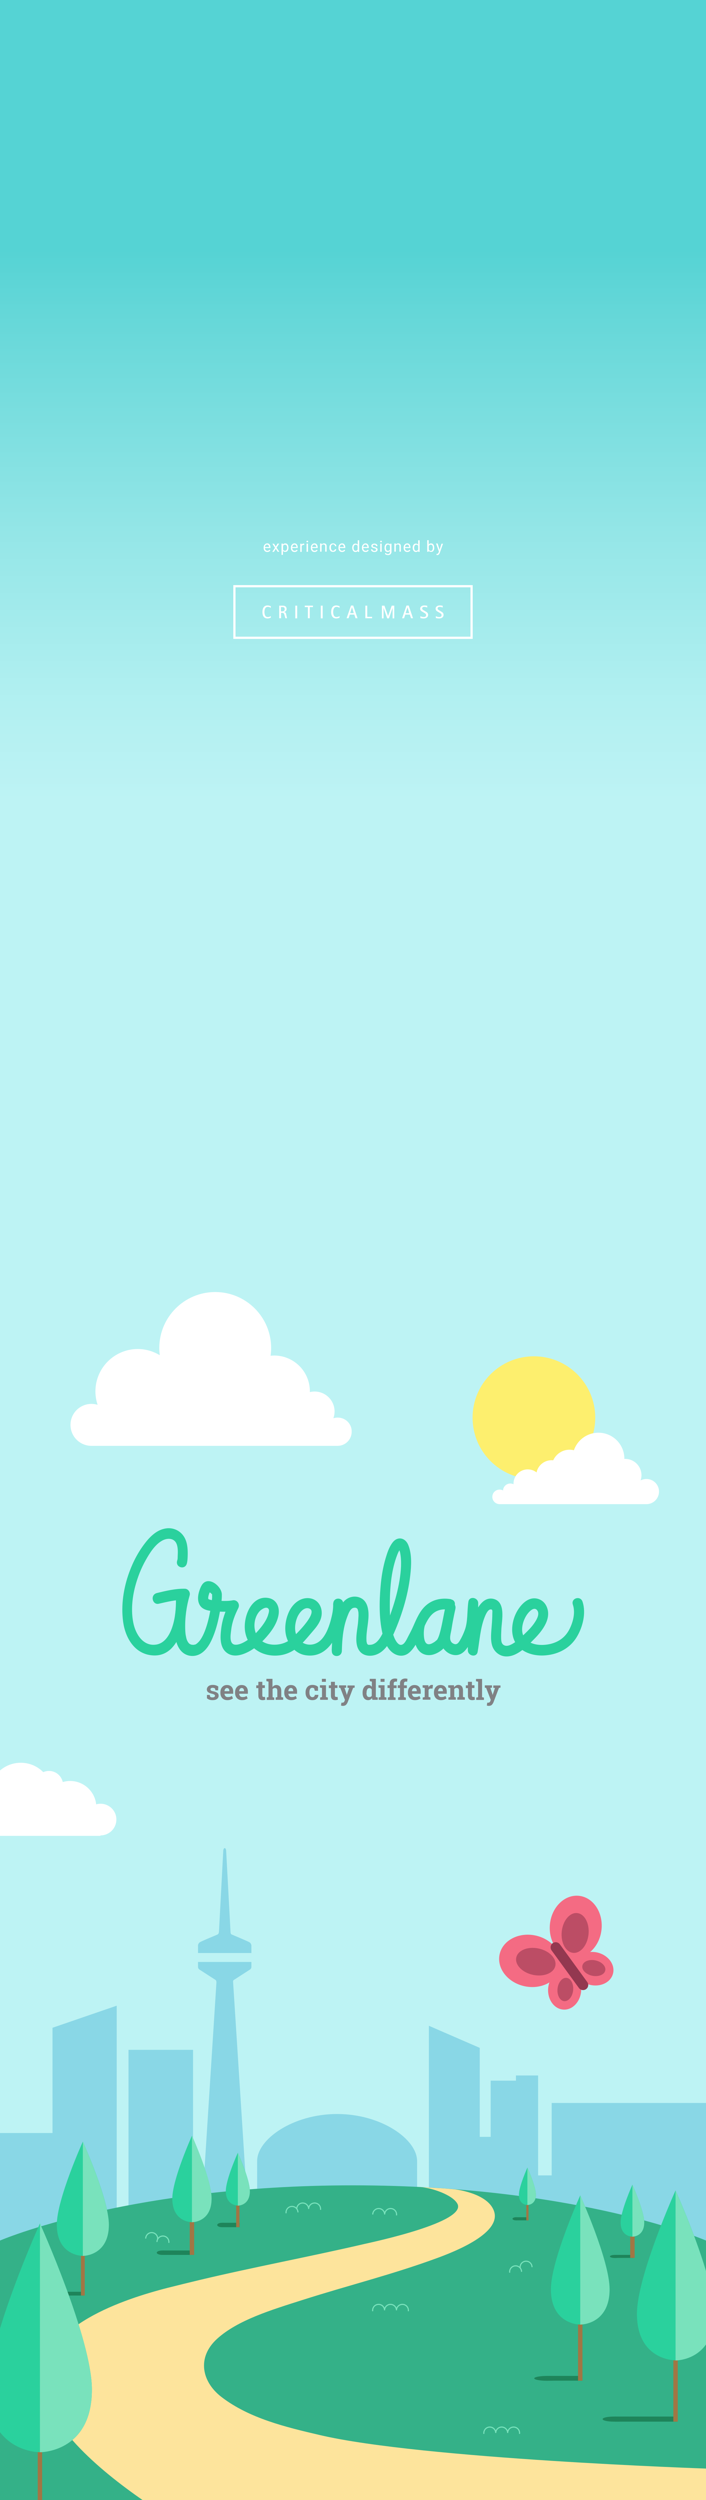 <?xml version="1.0" encoding="utf-8"?>
<!-- Generator: Adobe Illustrator 18.1.1, SVG Export Plug-In . SVG Version: 6.00 Build 0)  -->
<svg version="1.1" xmlns="http://www.w3.org/2000/svg" xmlns:xlink="http://www.w3.org/1999/xlink" x="0px" y="0px"
	 viewBox="0 0 640 2264.1" style="enable-background:new 0 0 640 2264.1;" xml:space="preserve">
<rect x="0" y="0" width="640" height="2264.1" fill="#333333" stroke="none"/>
<style type="text/css">
	.st0{clip-path:url(#SVGID_2_);fill:#47B58D;}
	.st1{clip-path:url(#SVGID_2_);}
	.st2{fill:#1E845A;}
	.st3{fill:none;stroke:#A17644;stroke-width:1.572;stroke-miterlimit:10;}
	.st4{fill:#2AD19D;}
	.st5{fill:#79E2BC;}
	.st6{clip-path:url(#SVGID_2_);fill:none;stroke:#79E2BC;stroke-width:2;stroke-miterlimit:10;}
	.st7{clip-path:url(#SVGID_2_);fill:#1E845A;}
	.st8{fill:none;stroke:#A17644;stroke-width:1.828;stroke-miterlimit:10;}
	.st9{fill:none;stroke:#A17644;stroke-width:3.482;stroke-miterlimit:10;}
	.st10{fill:none;stroke:#A17644;stroke-width:4.165;stroke-miterlimit:10;}
	.st11{fill:none;stroke:#A17644;stroke-width:2.801;stroke-miterlimit:10;}
	.st12{fill:#3B8C6B;}
	.st13{fill:#FFFFFF;}
	.st14{fill:url(#SVGID_3_);}
	.st15{opacity:0.3;}
	.st16{fill-rule:evenodd;clip-rule:evenodd;fill:#F46B83;}
	.st17{fill:#58BD98;}
	.st18{fill:#EFEFEF;}
	.st19{fill:none;stroke:#E0E1E2;stroke-width:11;stroke-miterlimit:10;}
	.st20{opacity:0.3;fill-rule:evenodd;clip-rule:evenodd;fill:#F56980;}
	.st21{fill:#F56980;}
	.st22{fill-rule:evenodd;clip-rule:evenodd;fill:#FFFFFF;}
	.st23{fill:#F36D85;}
	.st24{fill:#E0E1E2;}
	.st25{fill:#F46B83;}
	.st26{fill:none;stroke:#F46B83;stroke-width:8;stroke-miterlimit:10;}
	.st27{opacity:0.3;fill:#2AD19D;}
	.st28{fill:#89D7E6;}
	.st29{clip-path:url(#SVGID_5_);}
	.st30{fill-rule:evenodd;clip-rule:evenodd;fill:#F56980;}
	.st31{opacity:0.3;fill:#F36D85;}
	.st32{opacity:0.3;fill:#F46B83;}
	.st33{fill:#24A45A;}
	.st34{fill:#3A5D87;}
	.st35{fill:#527EBB;}
	.st36{fill:#D82908;}
	.st37{fill:#E85749;}
	.st38{fill:#BCF7F7;}
	.st39{fill:#929496;}
	.st40{fill:none;stroke:#CDEBE0;stroke-width:5;stroke-linecap:round;stroke-miterlimit:10;}
	.st41{fill:#1A9169;}
	.st42{fill:none;stroke:#F7ADC1;stroke-width:12;stroke-miterlimit:10;}
	.st43{fill:none;stroke:#2AD19D;stroke-width:12;stroke-miterlimit:10;}
	.st44{fill:none;}
	.st45{fill:#BDF3F4;}
	.st46{fill:#34B188;}
	.st47{fill:#FDE49C;}
	.st48{fill:#FDEF6E;}
	.st49{fill:none;stroke:#A17644;stroke-width:2;stroke-miterlimit:10;}
	.st50{fill:none;stroke:#A17644;stroke-width:3;stroke-miterlimit:10;}
	.st51{fill:none;stroke:#A17644;stroke-width:4;stroke-miterlimit:10;}
	.st52{fill:none;stroke:#A17644;stroke-width:3.434;stroke-miterlimit:10;}
	.st53{fill:#808184;}
	.st54{fill:#BC4D65;}
	.st55{fill:#933850;}
	.st56{fill:none;stroke:#79E2BC;stroke-miterlimit:10;}
	.st57{opacity:0.2;}
	.st58{fill:#47B58D;}
	.st59{fill:none;stroke:#FFFFFF;stroke-width:8;stroke-linecap:round;stroke-miterlimit:10;}
	.st60{fill:none;stroke:#FFFFFF;stroke-width:2;stroke-miterlimit:10;}
	.st61{opacity:0.5;}
	.st62{fill:#CDE8DE;}
	.st63{clip-path:url(#SVGID_7_);}
	.st64{fill:#F6899C;}
	.st65{fill:#F66981;}
	.st66{fill:#FFFFFF;stroke:#F46B83;stroke-width:6;stroke-miterlimit:10;}
	.st67{clip-path:url(#SVGID_9_);fill:#47B58D;}
	.st68{clip-path:url(#SVGID_9_);}
	.st69{clip-path:url(#SVGID_9_);fill:none;stroke:#79E2BC;stroke-width:2;stroke-miterlimit:10;}
	.st70{clip-path:url(#SVGID_9_);fill:#1E845A;}
	.st71{fill:#37CF9D;}
	.st72{clip-path:url(#SVGID_11_);}
	.st73{fill:#ABE6CF;}
	.st74{display:none;}
</style>
<g id="Layer_1">
	<linearGradient id="SVGID_2_" gradientUnits="userSpaceOnUse" x1="320" y1="226.143" x2="320" y2="724.666">
		<stop  offset="0" style="stop-color:#55D3D4"/>
		<stop  offset="0.112" style="stop-color:#64D7D8"/>
		<stop  offset="0.516" style="stop-color:#94E6E7"/>
		<stop  offset="0.825" style="stop-color:#B2F0F1"/>
		<stop  offset="1" style="stop-color:#BDF3F4"/>
	</linearGradient>
	<polygon style="fill:url(#SVGID_2_);" points="0,0 0,769.1 0,784 0,1536.1 640,1536.1 640,784 640,769.1 640,0 	"/>
	<polygon class="st45" points="0,1128.1 0,1696.3 0,1708.2 0,2264.6 640,2264.6 640,1708.2 640,1696.3 640,1128.1 	"/>
	<g>
		<path class="st28" d="M179.5,1768.7h48.4c0-3.6,0-6.5,0-6.5s0.1-2.2-1.9-3.3c-1.6-0.9-11.5-5.1-15.3-6.7c-1-0.4-1-0.4-1.3-0.8
			c-0.3-0.4-0.4-1.3-0.4-1.3l-4-74.2c0,0-0.2-2.2-1.3-2.2s-1.3,2.2-1.3,2.2l-3.9,73.4c0,0-0.1,1.2-0.4,1.7c-0.3,0.5-0.5,0.8-1.5,1.2
			c-3.9,1.6-13.6,5.7-15.2,6.6c-2,1.2-1.9,3.3-1.9,3.3S179.5,1765.1,179.5,1768.7z"/>
		<path class="st28" d="M179.5,1776.8c0,2.2,0,3.9,0,4.5c0,1.9,1.8,2.7,1.8,2.7l13.8,8.9c0,0,0.7,0.5,0.9,1c0.2,0.5,0.2,1.5,0.2,1.5
			l-14.8,231.4l22.4-1.5l22.4,1.5l-14.9-231.9c0,0-0.1-0.7,0.1-1.1c0.2-0.5,0.6-0.7,0.6-0.7l14.1-9.1c0,0,1.8-0.8,1.8-2.7
			c0-0.5,0-2.3,0-4.5H179.5z"/>
	</g>
	<path class="st13" d="M91.1,1633.5c-1.4,0-2.7,0.2-3.9,0.6c-1.3-11.9-11.4-21.2-23.6-21.2c-2.3,0-4.6,0.3-6.7,1
		c-1.3-5.8-6.4-10.1-12.5-10.1c-1.8,0-3.6,0.4-5.2,1.1c-5.2-5.3-12.4-8.5-20.4-8.5c-15.9,0-28.7,12.9-28.7,28.7
		c0,2.8,0.4,5.6,1.2,8.2c-0.4,0-0.8-0.1-1.2-0.1c-8.1,0-14.6,6.6-14.6,14.6s6.6,14.6,14.6,14.6v0.2H91.1v-0.4
		c7.9,0,14.4-6.4,14.4-14.4S99,1633.5,91.1,1633.5z"/>
	<rect x="116.5" y="1856.4" class="st28" width="58.5" height="150.7"/>
	<polygon class="st28" points="640,2033.8 500.1,2009.1 500.1,1904.5 640,1904.5 	"/>
	<rect x="0" y="1931.7" class="st28" width="59.5" height="114.2"/>
	<polygon class="st28" points="105.8,2027.1 47.6,2027.1 47.6,1836.4 105.8,1816.4 	"/>
	<polygon class="st28" points="434.9,1854.6 388.8,1834.6 388.8,1990.1 434.9,1990.1 	"/>
	<polygon class="st28" points="467.7,1879.6 467.7,1884.3 444.8,1884.3 444.8,2003.3 487.8,2003.3 487.8,1912.9 487.8,1884.3 
		487.8,1879.6 	"/>
	<path class="st28" d="M305.6,1914.5c-40,0-72.5,22.8-72.5,42.6v42.6h145v-42.6C378.1,1937.3,345.6,1914.5,305.6,1914.5z"/>
	<rect x="421" y="1935.2" class="st28" width="59.5" height="110.8"/>
	<rect x="472.9" y="1970.1" class="st28" width="59.5" height="33.2"/>
	<path class="st46" d="M640,2264.1H0v-235c0,0,115.5-50,320-50s320,50,320,50V2264.1z"/>
	<path class="st47" d="M640,2264.1l0-28.5c0,0-258.1-8.7-350.3-30.4c-30.4-7.1-63.6-15-88.9-34.4c-17.9-13.7-22.6-35.9-3.9-52.8
		c18.7-16.9,48.8-26,77.4-35.1c41.4-13.2,81.3-23,122.1-38c17.7-6.5,58.7-23,51.3-42.8c-6-16.3-35.6-19.4-35.6-19.4s-6.1-0.6-12.8-1
		c-6-0.3-11.9-0.8-17.9-0.9c8.9,0.3,28.6,6.6,33.2,14.9c9.2,16.6-76,34.6-84.7,36.6c-49.6,11.5-99.7,20.8-149.3,32.6
		c-9.5,2.3-19,4.6-28.5,7c-40.2,10.3-113.1,34.4-113.1,83.3c0,38.7,50.7,81.6,90.4,109L640,2264.1z"/>
	<circle class="st48" cx="484" cy="1283.9" r="55.6"/>
	<g>
		<circle class="st13" cx="586" cy="1350.8" r="11.4"/>
		<circle class="st13" cx="452.9" cy="1355.6" r="6.6"/>
		<circle class="st13" cx="566.7" cy="1336" r="14.8"/>
		<circle class="st13" cx="542.5" cy="1321" r="23.5"/>
		<circle class="st13" cx="516.3" cy="1329.1" r="16.2"/>
		<circle class="st13" cx="500" cy="1336.3" r="13.9"/>
		<circle class="st13" cx="478.4" cy="1343.6" r="12.9"/>
		<circle class="st13" cx="462.6" cy="1350.1" r="6.6"/>
		<polygon class="st13" points="586,1362.2 452.9,1362.2 464.2,1345.8 506.5,1339.5 553.6,1329.1 588.6,1354.9 		"/>
	</g>
	<rect x="497" y="2151.7" class="st2" width="30.7" height="4.3"/>
	<ellipse class="st2" cx="496.1" cy="2153.9" rx="11.8" ry="2.2"/>
	<rect x="557.4" y="2188.5" class="st2" width="56.5" height="4.6"/>
	<path class="st2" d="M586.7,2190.8c0,1.3-24.5,2.3-30.2,2.3s-10.2-1-10.2-2.3c0-1.3,4.5-2.3,10.2-2.3S586.7,2189.5,586.7,2190.8z"
		/>
	<rect x="201.6" y="2013" class="st2" width="15.6" height="4"/>
	<ellipse class="st2" cx="201.2" cy="2015" rx="4.3" ry="2"/>
	<rect x="467.9" y="2008" class="st2" width="11" height="2.8"/>
	<ellipse class="st2" cx="467.7" cy="2009.4" rx="3.1" ry="1.4"/>
	<rect x="557.9" y="2042.1" class="st2" width="16.4" height="2.7"/>
	<ellipse class="st2" cx="557.5" cy="2043.5" rx="4.6" ry="1.4"/>
	<g>
		<line class="st49" x1="478.1" y1="1972.6" x2="478.1" y2="2010.8"/>
		<path class="st4" d="M478.1,1996.9c0,0-7.7,0.1-7.7-9.3c0-7.5,7.7-24.6,7.7-24.6s7.7,17,7.7,24.6
			C485.8,1997,478.1,1996.9,478.1,1996.9z"/>
		<path class="st5" d="M478.1,1963.1v33.8c0,0,7.7,0.1,7.7-9.3C485.8,1980.1,478.1,1963.1,478.1,1963.1z"/>
	</g>
	<g>
		<line class="st50" x1="215.6" y1="1963.1" x2="215.6" y2="2017"/>
		<path class="st4" d="M215.6,1997.4c0,0-10.9,0.1-10.9-13.1c0-10.7,10.9-34.7,10.9-34.7s10.9,24,10.9,34.7
			C226.4,1997.5,215.6,1997.4,215.6,1997.4z"/>
		<path class="st5" d="M215.6,1949.7v47.8c0,0,10.9,0.1,10.9-13.1C226.4,1973.7,215.6,1949.7,215.6,1949.7z"/>
	</g>
	<rect x="147.7" y="2038.1" class="st2" width="26.3" height="4"/>
	<path class="st13" d="M306.2,1283.8c-1.4,0-2.7,0.2-4,0.6c0.7-1.9,1.1-4,1.1-6.1c0-10-8.1-18.1-18.1-18.1c-1.5,0-2.9,0.2-4.3,0.5
		c0-0.2,0-0.5,0-0.7c0-17.9-14.5-32.4-32.4-32.4c-1.1,0-2.2,0.1-3.2,0.2c0.3-2.3,0.5-4.6,0.5-7c0-28-22.7-50.7-50.7-50.7
		c-28,0-50.7,22.7-50.7,50.7c0,2.2,0.2,4.4,0.4,6.5c-5.8-3.5-12.6-5.6-19.9-5.6c-21.2,0-38.4,17.2-38.4,38.4c0,4.2,0.7,8.3,2,12.1
		c-1.8-0.5-3.7-0.8-5.6-0.8c-10.5,0-19,8.5-19,19c0,10.5,8.5,19,19,19h223.1c7.1,0,12.8-5.7,12.8-12.8
		C319,1289.6,313.3,1283.8,306.2,1283.8z"/>
	<g>
		<line class="st51" x1="174" y1="1956.3" x2="174" y2="2042.1"/>
		<path class="st4" d="M174,2012.5c0,0-17.8,0.2-17.8-21.4c0-17.5,17.8-56.9,17.8-56.9s17.8,39.4,17.8,56.9
			C191.9,2012.7,174,2012.5,174,2012.5z"/>
		<path class="st5" d="M174,1934.2v78.3c0,0,17.8,0.2,17.8-21.4C191.9,1973.6,174,1934.2,174,1934.2z"/>
	</g>
	<ellipse class="st2" cx="147.1" cy="2040.1" rx="5" ry="2"/>
	<rect x="53.1" y="2075.5" class="st2" width="22.6" height="3.4"/>
	<g>
		<line class="st52" x1="75.1" y1="2020.5" x2="75.1" y2="2078.9"/>
		<path class="st4" d="M75.1,2043c0,0-23.6,0.2-23.6-28.3c0-23.1,23.6-75.2,23.6-75.2s23.6,52.1,23.6,75.2
			C98.6,2043.2,75.1,2043,75.1,2043z"/>
		<path class="st5" d="M75.1,1939.5V2043c0,0,23.6,0.2,23.6-28.3C98.6,1991.6,75.1,1939.5,75.1,1939.5z"/>
	</g>
	<g>
		<line class="st51" x1="526" y1="2079.7" x2="526" y2="2156"/>
		<path class="st4" d="M526,2105.2c0,0-26.6,0.3-26.6-32c0-26.1,26.6-85,26.6-85s26.6,58.9,26.6,85
			C552.6,2105.4,526,2105.2,526,2105.2z"/>
		<path class="st5" d="M526,1988.2v117c0,0,26.6,0.3,26.6-32C552.6,2047.1,526,1988.2,526,1988.2z"/>
	</g>
	<g>
		<line class="st51" x1="573.3" y1="1991.8" x2="573.3" y2="2044.8"/>
		<path class="st4" d="M573.3,2025.6c0,0-10.7,0.1-10.7-12.9c0-10.5,10.7-34.2,10.7-34.2s10.7,23.7,10.7,34.2
			C584,2025.7,573.3,2025.6,573.3,2025.6z"/>
		<path class="st5" d="M573.3,1978.5v47.1c0,0,10.7,0.1,10.7-12.9C584,2002.2,573.3,1978.5,573.3,1978.5z"/>
	</g>
	<g>
		<line class="st51" x1="612.4" y1="2104.1" x2="612.4" y2="2193.1"/>
		<path class="st4" d="M612.4,2137.6c0,0-35,0.3-35-42.1c0-34.3,35-111.8,35-111.8s35,77.4,35,111.8
			C647.4,2138,612.4,2137.6,612.4,2137.6z"/>
		<path class="st5" d="M612.4,1983.8v153.9c0,0,35,0.3,35-42.1C647.4,2061.2,612.4,1983.8,612.4,1983.8z"/>
	</g>
	<g>
		<path class="st53" d="M197.7,1530.8h-2.4l-0.4-1.6c-0.2-0.2-0.6-0.4-0.9-0.5c-0.4-0.1-0.8-0.2-1.2-0.2c-0.6,0-1.1,0.1-1.5,0.4
			c-0.4,0.3-0.5,0.6-0.5,1.1c0,0.4,0.2,0.7,0.5,1c0.3,0.3,1,0.5,2.1,0.7c1.6,0.3,2.8,0.8,3.6,1.4c0.8,0.6,1.2,1.5,1.2,2.6
			c0,1.2-0.5,2.2-1.5,2.9c-1,0.8-2.4,1.1-4,1.1c-1,0-2-0.1-2.8-0.4c-0.9-0.3-1.6-0.7-2.3-1.3l0-3h2.5l0.5,1.7
			c0.2,0.2,0.5,0.3,0.9,0.4c0.4,0.1,0.7,0.1,1.1,0.1c0.7,0,1.3-0.1,1.7-0.4c0.4-0.3,0.6-0.6,0.6-1.1c0-0.4-0.2-0.7-0.6-1
			c-0.4-0.3-1.1-0.5-2.1-0.8c-1.6-0.3-2.7-0.8-3.5-1.4c-0.8-0.6-1.2-1.5-1.2-2.5c0-1.1,0.5-2.1,1.4-2.9c0.9-0.8,2.2-1.2,3.9-1.2
			c1,0,2,0.1,2.9,0.4c0.9,0.3,1.6,0.6,2.2,1.1L197.7,1530.8z"/>
		<path class="st53" d="M206.1,1539.7c-1.9,0-3.4-0.6-4.6-1.8c-1.1-1.2-1.7-2.8-1.7-4.7v-0.5c0-2,0.5-3.6,1.6-4.8
			c1.1-1.3,2.5-1.9,4.3-1.9c1.8,0,3.2,0.5,4.2,1.6c1,1.1,1.5,2.5,1.5,4.4v1.9h-7.9l0,0.1c0.1,0.9,0.4,1.6,0.9,2.1
			c0.5,0.6,1.2,0.8,2.1,0.8c0.8,0,1.4-0.1,2-0.2c0.5-0.2,1.1-0.4,1.7-0.8l1,2.2c-0.5,0.4-1.3,0.8-2.1,1.1
			C208.1,1539.6,207.2,1539.7,206.1,1539.7z M205.8,1528.7c-0.7,0-1.2,0.3-1.6,0.8c-0.4,0.5-0.6,1.2-0.7,2l0,0.1h4.4v-0.3
			c0-0.8-0.2-1.4-0.5-1.8C207,1529,206.5,1528.7,205.8,1528.7z"/>
		<path class="st53" d="M219.4,1539.7c-1.9,0-3.4-0.6-4.6-1.8c-1.1-1.2-1.7-2.8-1.7-4.7v-0.5c0-2,0.5-3.6,1.6-4.8
			c1.1-1.3,2.5-1.9,4.3-1.9c1.8,0,3.2,0.5,4.2,1.6c1,1.1,1.5,2.5,1.5,4.4v1.9h-7.9l0,0.1c0.1,0.9,0.4,1.6,0.9,2.1
			c0.5,0.6,1.2,0.8,2.1,0.8c0.8,0,1.4-0.1,2-0.2c0.5-0.2,1.1-0.4,1.7-0.8l1,2.2c-0.5,0.4-1.3,0.8-2.1,1.1
			C221.5,1539.6,220.5,1539.7,219.4,1539.7z M219.1,1528.7c-0.7,0-1.2,0.3-1.6,0.8c-0.4,0.5-0.6,1.2-0.7,2l0,0.1h4.4v-0.3
			c0-0.8-0.2-1.4-0.5-1.8C220.4,1529,219.8,1528.7,219.1,1528.7z"/>
		<path class="st53" d="M237.8,1523v3.2h2.3v2.5h-2.3v6.7c0,0.5,0.1,0.9,0.3,1.1s0.5,0.3,0.9,0.3c0.2,0,0.5,0,0.6,0
			c0.2,0,0.4-0.1,0.6-0.1l0.3,2.6c-0.4,0.1-0.8,0.2-1.2,0.3c-0.4,0.1-0.8,0.1-1.3,0.1c-1.2,0-2.2-0.3-2.8-1c-0.7-0.7-1-1.7-1-3.2
			v-6.7h-1.9v-2.5h1.9v-3.2H237.8z"/>
		<path class="st53" d="M241.7,1537.3l1.7-0.4v-14l-1.9-0.4v-2.1h5.5v7.5c0.4-0.6,0.9-1.1,1.5-1.4c0.6-0.3,1.3-0.5,2-0.5
			c1.4,0,2.5,0.5,3.3,1.4c0.8,0.9,1.2,2.3,1.2,4.2v5.3l1.7,0.4v2.1h-6.8v-2.1l1.5-0.4v-5.4c0-1-0.2-1.8-0.5-2.2
			c-0.4-0.4-0.9-0.6-1.6-0.6c-0.5,0-0.9,0.1-1.3,0.3c-0.4,0.2-0.7,0.4-0.9,0.8v7.2l1.5,0.4v2.1h-6.8V1537.3z"/>
		<path class="st53" d="M264,1539.7c-1.9,0-3.4-0.6-4.6-1.8c-1.1-1.2-1.7-2.8-1.7-4.7v-0.5c0-2,0.5-3.6,1.6-4.8
			c1.1-1.3,2.5-1.9,4.3-1.9c1.8,0,3.2,0.5,4.2,1.6c1,1.1,1.5,2.5,1.5,4.4v1.9h-7.9l0,0.1c0.1,0.9,0.4,1.6,0.9,2.1
			c0.5,0.6,1.2,0.8,2.1,0.8c0.8,0,1.4-0.1,2-0.2c0.5-0.2,1.1-0.4,1.7-0.8l1,2.2c-0.5,0.4-1.3,0.8-2.1,1.1
			C266,1539.6,265,1539.7,264,1539.7z M263.7,1528.7c-0.7,0-1.2,0.3-1.6,0.8c-0.4,0.5-0.6,1.2-0.7,2l0,0.1h4.4v-0.3
			c0-0.8-0.2-1.4-0.5-1.8C264.9,1529,264.4,1528.7,263.7,1528.7z"/>
		<path class="st53" d="M283.3,1537c0.6,0,1.1-0.2,1.5-0.6c0.4-0.4,0.6-0.9,0.6-1.5h3.2l0,0.1c0,1.3-0.5,2.5-1.5,3.4
			c-1,0.9-2.3,1.3-3.9,1.3c-2,0-3.5-0.6-4.6-1.9s-1.6-2.8-1.6-4.8v-0.4c0-1.9,0.5-3.5,1.6-4.8c1.1-1.3,2.7-1.9,4.7-1.9
			c1.1,0,2,0.2,2.9,0.5s1.6,0.8,2.1,1.3l0,3.5h-2.9l-0.6-2.1c-0.2-0.2-0.4-0.3-0.7-0.4c-0.3-0.1-0.6-0.2-0.9-0.2
			c-1,0-1.7,0.4-2.1,1.1s-0.6,1.7-0.6,2.8v0.4c0,1.2,0.2,2.1,0.6,2.9C281.7,1536.6,282.3,1537,283.3,1537z"/>
		<path class="st53" d="M290.2,1537.3l1.7-0.4v-8.2l-1.9-0.4v-2.1h5.5v10.7l1.7,0.4v2.1h-7V1537.3z M295.4,1523.1h-3.6v-2.7h3.6
			V1523.1z"/>
		<path class="st53" d="M303.6,1523v3.2h2.3v2.5h-2.3v6.7c0,0.5,0.1,0.9,0.3,1.1s0.5,0.3,0.9,0.3c0.2,0,0.5,0,0.6,0
			c0.2,0,0.4-0.1,0.6-0.1l0.3,2.6c-0.4,0.1-0.8,0.2-1.2,0.3c-0.4,0.1-0.8,0.1-1.3,0.1c-1.2,0-2.2-0.3-2.8-1c-0.7-0.7-1-1.7-1-3.2
			v-6.7h-1.9v-2.5h1.9v-3.2H303.6z"/>
		<path class="st53" d="M321.3,1528.4l-1.2,0.2l-4.9,12.9c-0.4,1-0.9,1.7-1.5,2.4c-0.6,0.6-1.6,1-2.9,1c-0.3,0-0.6,0-0.8-0.1
			s-0.6-0.1-0.9-0.2l0.4-2.6c0.1,0,0.2,0,0.4,0c0.1,0,0.2,0,0.3,0c0.6,0,1.1-0.1,1.4-0.4c0.3-0.3,0.6-0.6,0.7-1.1l0.4-1l-4.2-10.9
			l-1.2-0.2v-2.1h6.5v2.1l-1.5,0.2l1.8,5.3l0.2,1l0.1,0l2.1-6.2l-1.5-0.2v-2.1h6.5V1528.4z"/>
		<path class="st53" d="M337.2,1537.8c-0.4,0.6-0.9,1.1-1.5,1.4s-1.2,0.5-1.9,0.5c-1.6,0-2.9-0.6-3.8-1.8c-0.9-1.2-1.3-2.8-1.3-4.7
			v-0.3c0-2.1,0.5-3.8,1.4-5c0.9-1.3,2.2-1.9,3.8-1.9c0.7,0,1.3,0.1,1.8,0.4c0.5,0.3,1,0.7,1.4,1.2v-4.7l-1.9-0.4v-2.1h1.9h3.6v16.5
			l1.7,0.4v2.1h-4.8L337.2,1537.8z M332.2,1533.2c0,1.2,0.2,2.1,0.6,2.7c0.4,0.7,1,1,1.9,1c0.5,0,1-0.1,1.4-0.3
			c0.4-0.2,0.7-0.5,0.9-0.9v-5.6c-0.2-0.4-0.6-0.8-0.9-1c-0.4-0.2-0.8-0.3-1.3-0.3c-0.9,0-1.5,0.4-1.9,1.2c-0.4,0.8-0.6,1.8-0.6,3
			V1533.2z"/>
		<path class="st53" d="M343.3,1537.3l1.7-0.4v-8.2l-1.9-0.4v-2.1h5.5v10.7l1.7,0.4v2.1h-7V1537.3z M348.5,1523.1H345v-2.7h3.6
			V1523.1z"/>
		<path class="st53" d="M351.6,1537.3l1.7-0.4v-8.2h-2v-2.5h2v-1.5c0-1.5,0.4-2.6,1.3-3.4c0.9-0.8,2.1-1.2,3.6-1.2
			c0.3,0,0.6,0,0.9,0.1c0.3,0,0.7,0.1,1,0.2l-0.3,2.6c-0.2,0-0.4-0.1-0.6-0.1c-0.2,0-0.4,0-0.6,0c-0.6,0-1,0.2-1.3,0.5
			s-0.4,0.8-0.4,1.4v1.5h2.6v2.5h-2.6v8.2l1.7,0.4v2.1h-7V1537.3z"/>
		<path class="st53" d="M360.9,1537.3l1.7-0.4v-8.2h-2v-2.5h2v-1.5c0-1.5,0.4-2.6,1.3-3.4c0.9-0.8,2.1-1.2,3.6-1.2
			c0.3,0,0.6,0,0.9,0.1c0.3,0,0.7,0.1,1,0.2l-0.3,2.6c-0.2,0-0.4-0.1-0.6-0.1c-0.2,0-0.4,0-0.6,0c-0.6,0-1,0.2-1.3,0.5
			s-0.4,0.8-0.4,1.4v1.5h2.6v2.5h-2.6v8.2l1.7,0.4v2.1h-7V1537.3z"/>
		<path class="st53" d="M376.1,1539.7c-1.9,0-3.4-0.6-4.6-1.8c-1.1-1.2-1.7-2.8-1.7-4.7v-0.5c0-2,0.5-3.6,1.6-4.8
			c1.1-1.3,2.5-1.9,4.3-1.9c1.8,0,3.2,0.5,4.2,1.6c1,1.1,1.5,2.5,1.5,4.4v1.9h-7.9l0,0.1c0.1,0.9,0.4,1.6,0.9,2.1
			c0.5,0.6,1.2,0.8,2.1,0.8c0.8,0,1.4-0.1,2-0.2c0.5-0.2,1.1-0.4,1.7-0.8l1,2.2c-0.5,0.4-1.3,0.8-2.1,1.1
			C378.1,1539.6,377.1,1539.7,376.1,1539.7z M375.7,1528.7c-0.7,0-1.2,0.3-1.6,0.8c-0.4,0.5-0.6,1.2-0.7,2l0,0.1h4.4v-0.3
			c0-0.8-0.2-1.4-0.5-1.8C377,1529,376.5,1528.7,375.7,1528.7z"/>
		<path class="st53" d="M383.3,1537.3l1.7-0.4v-8.2l-1.9-0.4v-2.1h5.2l0.2,1.9c0.3-0.7,0.7-1.2,1.2-1.6c0.5-0.4,1.1-0.6,1.7-0.6
			c0.2,0,0.4,0,0.6,0c0.2,0,0.4,0.1,0.5,0.1l-0.4,3.2l-1.5,0c-0.5,0-1,0.1-1.3,0.3c-0.3,0.2-0.6,0.5-0.8,0.9v6.4l1.7,0.4v2.1h-7
			V1537.3z"/>
		<path class="st53" d="M399.7,1539.7c-1.9,0-3.4-0.6-4.6-1.8c-1.1-1.2-1.7-2.8-1.7-4.7v-0.5c0-2,0.5-3.6,1.6-4.8
			c1.1-1.3,2.5-1.9,4.3-1.9c1.8,0,3.2,0.5,4.2,1.6c1,1.1,1.5,2.5,1.5,4.4v1.9h-7.9l0,0.1c0.1,0.9,0.4,1.6,0.9,2.1
			c0.5,0.6,1.2,0.8,2.1,0.8c0.8,0,1.4-0.1,2-0.2c0.5-0.2,1.1-0.4,1.7-0.8l1,2.2c-0.5,0.4-1.3,0.8-2.1,1.1
			C401.7,1539.6,400.7,1539.7,399.7,1539.7z M399.4,1528.7c-0.7,0-1.2,0.3-1.6,0.8c-0.4,0.5-0.6,1.2-0.7,2l0,0.1h4.4v-0.3
			c0-0.8-0.2-1.4-0.5-1.8C400.6,1529,400.1,1528.7,399.4,1528.7z"/>
		<path class="st53" d="M406.5,1537.3l1.7-0.4v-8.2l-1.9-0.4v-2.1h5.2l0.2,1.9c0.4-0.7,1-1.2,1.6-1.6c0.6-0.4,1.4-0.6,2.2-0.6
			c1.3,0,2.4,0.4,3.1,1.3c0.7,0.8,1.1,2.2,1.1,3.9v5.7l1.7,0.4v2.1h-6.8v-2.1l1.5-0.4v-5.7c0-0.9-0.2-1.5-0.5-1.9
			c-0.4-0.4-0.9-0.6-1.6-0.6c-0.5,0-0.9,0.1-1.3,0.3c-0.4,0.2-0.7,0.5-0.9,0.8v7.1l1.4,0.4v2.1h-6.7V1537.3z"/>
		<path class="st53" d="M427.8,1523v3.2h2.3v2.5h-2.3v6.7c0,0.5,0.1,0.9,0.3,1.1s0.5,0.3,0.9,0.3c0.2,0,0.5,0,0.6,0
			c0.2,0,0.4-0.1,0.6-0.1l0.3,2.6c-0.4,0.1-0.8,0.2-1.2,0.3c-0.4,0.1-0.8,0.1-1.3,0.1c-1.2,0-2.2-0.3-2.8-1c-0.7-0.7-1-1.7-1-3.2
			v-6.7h-1.9v-2.5h1.9v-3.2H427.8z"/>
		<path class="st53" d="M431.5,1522.6v-2.1h5.5v16.5l1.7,0.4v2.1h-7v-2.1l1.7-0.4v-14L431.5,1522.6z"/>
		<path class="st53" d="M453.5,1528.4l-1.2,0.2l-4.9,12.9c-0.4,1-0.9,1.7-1.5,2.4c-0.6,0.6-1.6,1-2.9,1c-0.3,0-0.6,0-0.8-0.1
			s-0.6-0.1-0.9-0.2l0.4-2.6c0.1,0,0.2,0,0.4,0c0.1,0,0.2,0,0.3,0c0.6,0,1.1-0.1,1.4-0.4c0.3-0.3,0.6-0.6,0.7-1.1l0.4-1l-4.2-10.9
			l-1.2-0.2v-2.1h6.5v2.1l-1.5,0.2l1.8,5.3l0.2,1l0.1,0l2.1-6.2l-1.5-0.2v-2.1h6.5V1528.4z"/>
	</g>
	<g>
		
			<ellipse transform="matrix(-0.103 0.995 -0.995 -0.103 2311.903 1404.793)" class="st25" cx="522.5" cy="1744.9" rx="28.2" ry="23.5"/>
		
			<ellipse transform="matrix(-0.978 -0.207 0.207 -0.978 583.342 3611.412)" class="st25" cx="480.9" cy="1775.1" rx="28.2" ry="23.5"/>
		
			<ellipse transform="matrix(-6.587160e-02 0.998 -0.998 -6.587160e-02 2343.89 1409.596)" class="st25" cx="512.1" cy="1801.9" rx="18" ry="15"/>
		
			<ellipse transform="matrix(-0.97 -0.244 0.244 -0.97 624.703 3643.912)" class="st25" cx="537.7" cy="1783.3" rx="18" ry="15"/>
		
			<rect x="499.1" y="1765.1" transform="matrix(0.589 0.808 -0.808 0.589 1649.943 314.643)" class="st25" width="33.5" height="27"/>
		
			<ellipse transform="matrix(-0.103 0.995 -0.995 -0.103 2316.769 1411.543)" class="st54" cx="521.9" cy="1750.4" rx="18.1" ry="12.2"/>
		
			<ellipse transform="matrix(0.978 0.207 -0.207 0.978 379.068 -61.986)" class="st54" cx="485.2" cy="1777.2" rx="18.1" ry="12.2"/>
		
			<ellipse transform="matrix(0.103 -0.995 0.995 0.103 -1333.028 2125.495)" class="st54" cx="511.9" cy="1801.8" rx="10.6" ry="7.1"/>
		
			<ellipse transform="matrix(0.978 0.207 -0.207 0.978 381.413 -72.771)" class="st54" cx="537.8" cy="1783" rx="10.6" ry="7.1"/>
		<path class="st55" d="M531.3,1801.4L531.3,1801.4c-2.1,1.5-5,1-6.5-1l-24.8-34.1c-1.5-2.1-1-5,1-6.5l0,0c2.1-1.5,5-1,6.5,1
			l24.8,34.1C533.9,1797,533.4,1799.9,531.3,1801.4z"/>
	</g>
	<path class="st56" d="M359.5,2006.3l0-0.8c0-3-2.4-5.4-5.4-5.4s-5.4,2.4-5.4,5.4c0-3-2.4-5.4-5.4-5.4c-3,0-5.4,2.4-5.4,5.4"/>
	<path class="st56" d="M471,2204.2l0-0.8c0-3-2.4-5.4-5.4-5.4c-3,0-5.4,2.4-5.4,5.4c0-3-2.4-5.4-5.4-5.4s-5.4,2.4-5.4,5.4
		c0-3-2.4-5.4-5.4-5.4c-3,0-5.4,2.4-5.4,5.4l0,0.8"/>
	<path class="st56" d="M370.2,2093.1l0-0.8c0-3-2.4-5.4-5.4-5.4s-5.4,2.4-5.4,5.4c0-3-2.4-5.4-5.4-5.4s-5.4,2.4-5.4,5.4
		c0-3-2.4-5.4-5.4-5.4c-3,0-5.4,2.4-5.4,5.4l0,0.8"/>
	<path class="st56" d="M472.8,2057.4c0-3-2.4-5.4-5.4-5.4c-3,0-5.4,2.4-5.4,5.4l0,0.8"/>
	<path class="st56" d="M482.3,2053.2c0-3-2.4-5.4-5.4-5.4c-3,0-5.4,2.4-5.4,5.4l0,0.8"/>
	<path class="st56" d="M142.3,2030.4c0-3,2.4-5.4,5.4-5.4s5.4,2.4,5.4,5.4l0,0.8"/>
	<path class="st56" d="M132.1,2027.3c0-3,2.4-5.4,5.4-5.4c3,0,5.4,2.4,5.4,5.4l0,0.8"/>
	<path class="st56" d="M270.1,2003.6c0-3-2.4-5.4-5.4-5.4s-5.4,2.4-5.4,5.4l0,0.8"/>
	<path class="st56" d="M290.6,2001.3l0-0.8c0-3-2.4-5.4-5.4-5.4s-5.4,2.4-5.4,5.4c0-3-2.4-5.4-5.4-5.4c-3,0-5.4,2.4-5.4,5.4"/>
	<g>
		<line class="st51" x1="36.2" y1="2072.1" x2="36.2" y2="2264.1"/>
		<path class="st4" d="M36.2,2220.8c0,0-47.1,0.5-47.1-56.7c0-46.2,47.1-150.5,47.1-150.5s47.1,104.3,47.1,150.5
			C83.3,2221.2,36.2,2220.8,36.2,2220.8z"/>
		<path class="st5" d="M36.2,2013.6v207.2c0,0,47.1,0.5,47.1-56.7C83.3,2117.9,36.2,2013.6,36.2,2013.6z"/>
	</g>
	<g>
		<path class="st13" d="M242.3,499.9c-1,0-1.8-0.3-2.4-1c-0.6-0.7-0.9-1.5-0.9-2.6V496c0-0.7,0.1-1.4,0.4-2c0.3-0.6,0.7-1,1.2-1.4
			c0.5-0.3,1-0.5,1.6-0.5c1,0,1.7,0.3,2.2,1s0.8,1.5,0.8,2.7v0.5h-5c0,0.7,0.2,1.3,0.6,1.8c0.4,0.4,0.9,0.7,1.6,0.7
			c0.4,0,0.8-0.1,1.1-0.3s0.6-0.4,0.8-0.7l0.8,0.6C244.5,499.4,243.5,499.9,242.3,499.9z M242.1,493.2c-0.5,0-0.9,0.2-1.3,0.6
			c-0.3,0.4-0.6,0.9-0.6,1.6h3.7v-0.1c0-0.6-0.2-1.1-0.5-1.5C243.1,493.4,242.7,493.2,242.1,493.2z"/>
		<path class="st13" d="M250,495l1.6-2.7h1.5l-2.4,3.7l2.5,3.7h-1.5L250,497l-1.7,2.8h-1.5l2.5-3.7l-2.4-3.7h1.5L250,495z"/>
		<path class="st13" d="M261.5,496.1c0,1.1-0.3,2-0.8,2.7s-1.2,1-2.1,1c-0.9,0-1.6-0.3-2.1-0.9v3.6h-1.3v-10.2h1.2l0.1,0.8
			c0.5-0.6,1.2-1,2.1-1c0.9,0,1.6,0.3,2.1,1s0.8,1.6,0.8,2.8V496.1z M260.3,496c0-0.8-0.2-1.5-0.5-2s-0.8-0.7-1.5-0.7
			c-0.8,0-1.3,0.3-1.7,1v3.5c0.4,0.7,1,1,1.7,1c0.6,0,1.1-0.2,1.4-0.7C260.1,497.6,260.3,496.9,260.3,496z"/>
		<path class="st13" d="M267,499.9c-1,0-1.8-0.3-2.4-1c-0.6-0.7-0.9-1.5-0.9-2.6V496c0-0.7,0.1-1.4,0.4-2c0.3-0.6,0.7-1,1.2-1.4
			c0.5-0.3,1-0.5,1.6-0.5c1,0,1.7,0.3,2.2,1s0.8,1.5,0.8,2.7v0.5h-5c0,0.7,0.2,1.3,0.6,1.8c0.4,0.4,0.9,0.7,1.6,0.7
			c0.4,0,0.8-0.1,1.1-0.3s0.6-0.4,0.8-0.7l0.8,0.6C269.2,499.4,268.3,499.9,267,499.9z M266.9,493.2c-0.5,0-0.9,0.2-1.3,0.6
			c-0.3,0.4-0.6,0.9-0.6,1.6h3.7v-0.1c0-0.6-0.2-1.1-0.5-1.5C267.8,493.4,267.4,493.2,266.9,493.2z"/>
		<path class="st13" d="M275.8,493.5c-0.2,0-0.4,0-0.6,0c-0.8,0-1.4,0.4-1.7,1.1v5.2h-1.3v-7.4h1.2l0,0.9c0.4-0.7,1-1,1.8-1
			c0.2,0,0.4,0,0.6,0.1V493.5z"/>
		<path class="st13" d="M277.8,490.4c0-0.2,0.1-0.4,0.2-0.5s0.3-0.2,0.6-0.2s0.4,0.1,0.6,0.2s0.2,0.3,0.2,0.5s-0.1,0.4-0.2,0.5
			s-0.3,0.2-0.6,0.2s-0.4-0.1-0.6-0.2S277.8,490.6,277.8,490.4z M279.2,499.7h-1.3v-7.4h1.3V499.7z"/>
		<path class="st13" d="M285.1,499.9c-1,0-1.8-0.3-2.4-1c-0.6-0.7-0.9-1.5-0.9-2.6V496c0-0.7,0.1-1.4,0.4-2c0.3-0.6,0.7-1,1.2-1.4
			c0.5-0.3,1-0.5,1.6-0.5c1,0,1.7,0.3,2.2,1s0.8,1.5,0.8,2.7v0.5h-5c0,0.7,0.2,1.3,0.6,1.8c0.4,0.4,0.9,0.7,1.6,0.7
			c0.4,0,0.8-0.1,1.1-0.3s0.6-0.4,0.8-0.7l0.8,0.6C287.3,499.4,286.3,499.9,285.1,499.9z M284.9,493.2c-0.5,0-0.9,0.2-1.3,0.6
			c-0.3,0.4-0.6,0.9-0.6,1.6h3.7v-0.1c0-0.6-0.2-1.1-0.5-1.5C285.9,493.4,285.5,493.2,284.9,493.2z"/>
		<path class="st13" d="M291.5,492.3l0,0.9c0.6-0.7,1.3-1.1,2.2-1.1c1.6,0,2.4,0.9,2.4,2.6v4.9h-1.3v-4.9c0-0.5-0.1-0.9-0.4-1.2
			s-0.6-0.4-1.1-0.4c-0.4,0-0.8,0.1-1.1,0.3s-0.6,0.5-0.7,0.9v5.3h-1.3v-7.4H291.5z"/>
		<path class="st13" d="M301.8,498.8c0.5,0,0.8-0.1,1.2-0.4s0.5-0.6,0.6-1h1.2c0,0.4-0.2,0.8-0.4,1.2s-0.6,0.7-1.1,0.9
			s-0.9,0.3-1.4,0.3c-1,0-1.8-0.3-2.4-1c-0.6-0.7-0.9-1.6-0.9-2.8v-0.2c0-0.7,0.1-1.4,0.4-1.9s0.6-1,1.1-1.3s1.1-0.5,1.8-0.5
			c0.8,0,1.5,0.2,2.1,0.7s0.8,1.1,0.9,1.9h-1.2c0-0.5-0.2-0.9-0.5-1.2c-0.3-0.3-0.7-0.5-1.2-0.5c-0.6,0-1.1,0.2-1.5,0.7
			c-0.4,0.5-0.5,1.1-0.5,2v0.2c0,0.9,0.2,1.5,0.5,2S301.2,498.8,301.8,498.8z"/>
		<path class="st13" d="M310.1,499.9c-1,0-1.8-0.3-2.4-1c-0.6-0.7-0.9-1.5-0.9-2.6V496c0-0.7,0.1-1.4,0.4-2c0.3-0.6,0.7-1,1.2-1.4
			c0.5-0.3,1-0.5,1.6-0.5c1,0,1.7,0.3,2.2,1s0.8,1.5,0.8,2.7v0.5h-5c0,0.7,0.2,1.3,0.6,1.8c0.4,0.4,0.9,0.7,1.6,0.7
			c0.4,0,0.8-0.1,1.1-0.3s0.6-0.4,0.8-0.7l0.8,0.6C312.3,499.4,311.3,499.9,310.1,499.9z M309.9,493.2c-0.5,0-0.9,0.2-1.3,0.6
			c-0.3,0.4-0.6,0.9-0.6,1.6h3.7v-0.1c0-0.6-0.2-1.1-0.5-1.5C310.9,493.4,310.5,493.2,309.9,493.2z"/>
		<path class="st13" d="M319.3,496c0-1.1,0.3-2,0.8-2.7c0.5-0.7,1.2-1,2.1-1c0.9,0,1.6,0.3,2.1,0.9v-3.9h1.3v10.5h-1.2l-0.1-0.8
			c-0.5,0.6-1.2,0.9-2.1,0.9c-0.9,0-1.6-0.4-2.1-1.1S319.3,497.2,319.3,496L319.3,496z M320.5,496.1c0,0.8,0.2,1.5,0.5,2
			s0.8,0.7,1.4,0.7c0.8,0,1.4-0.4,1.8-1.1v-3.4c-0.4-0.7-1-1-1.7-1c-0.6,0-1.1,0.2-1.4,0.7S320.5,495.2,320.5,496.1z"/>
		<path class="st13" d="M331.4,499.9c-1,0-1.8-0.3-2.4-1c-0.6-0.7-0.9-1.5-0.9-2.6V496c0-0.7,0.1-1.4,0.4-2c0.3-0.6,0.7-1,1.2-1.4
			c0.5-0.3,1-0.5,1.6-0.5c1,0,1.7,0.3,2.2,1s0.8,1.5,0.8,2.7v0.5h-5c0,0.7,0.2,1.3,0.6,1.8c0.4,0.4,0.9,0.7,1.6,0.7
			c0.4,0,0.8-0.1,1.1-0.3c0.3-0.2,0.6-0.4,0.8-0.7l0.8,0.6C333.6,499.4,332.6,499.9,331.4,499.9z M331.2,493.2
			c-0.5,0-0.9,0.2-1.3,0.6c-0.3,0.4-0.6,0.9-0.6,1.6h3.7v-0.1c0-0.6-0.2-1.1-0.5-1.5C332.2,493.4,331.8,493.2,331.2,493.2z"/>
		<path class="st13" d="M340.9,497.8c0-0.3-0.1-0.6-0.4-0.8c-0.3-0.2-0.7-0.4-1.3-0.5c-0.6-0.1-1.1-0.3-1.5-0.5
			c-0.4-0.2-0.7-0.4-0.8-0.7c-0.2-0.3-0.3-0.6-0.3-0.9c0-0.6,0.3-1.1,0.8-1.5c0.5-0.4,1.2-0.6,2-0.6c0.8,0,1.5,0.2,2,0.6
			c0.5,0.4,0.8,1,0.8,1.7h-1.3c0-0.3-0.1-0.6-0.4-0.9c-0.3-0.3-0.7-0.4-1.1-0.4c-0.5,0-0.8,0.1-1.1,0.3s-0.4,0.5-0.4,0.8
			c0,0.3,0.1,0.5,0.4,0.7s0.7,0.3,1.3,0.4c0.6,0.1,1.1,0.3,1.5,0.5s0.7,0.4,0.9,0.7c0.2,0.3,0.3,0.6,0.3,1c0,0.7-0.3,1.2-0.8,1.6
			c-0.5,0.4-1.2,0.6-2.1,0.6c-0.6,0-1.1-0.1-1.6-0.3s-0.8-0.5-1.1-0.9c-0.3-0.4-0.4-0.8-0.4-1.2h1.3c0,0.4,0.2,0.8,0.5,1
			c0.3,0.2,0.7,0.4,1.3,0.4c0.5,0,0.9-0.1,1.2-0.3C340.7,498.4,340.9,498.1,340.9,497.8z"/>
		<path class="st13" d="M344.6,490.4c0-0.2,0.1-0.4,0.2-0.5c0.1-0.1,0.3-0.2,0.6-0.2s0.4,0.1,0.6,0.2s0.2,0.3,0.2,0.5
			s-0.1,0.4-0.2,0.5s-0.3,0.2-0.6,0.2s-0.4-0.1-0.6-0.2C344.7,490.8,344.6,490.6,344.6,490.4z M346,499.7h-1.3v-7.4h1.3V499.7z"/>
		<path class="st13" d="M348.6,496c0-1.2,0.3-2.1,0.8-2.8c0.5-0.7,1.2-1,2.1-1c0.9,0,1.6,0.3,2.1,1l0.1-0.8h1.2v7.2
			c0,1-0.3,1.7-0.9,2.3c-0.6,0.6-1.3,0.8-2.3,0.8c-0.5,0-1.1-0.1-1.6-0.3s-0.9-0.5-1.2-0.9l0.7-0.8c0.5,0.7,1.2,1,2,1
			c0.6,0,1.1-0.2,1.4-0.5c0.3-0.3,0.5-0.8,0.5-1.5V499c-0.5,0.6-1.2,0.9-2.1,0.9c-0.9,0-1.6-0.3-2.1-1
			C348.8,498.1,348.6,497.2,348.6,496z M349.8,496.1c0,0.8,0.2,1.5,0.5,2c0.3,0.5,0.8,0.7,1.4,0.7c0.8,0,1.4-0.4,1.8-1.1v-3.4
			c-0.4-0.7-1-1.1-1.7-1.1c-0.6,0-1.1,0.2-1.4,0.7S349.8,495.2,349.8,496.1z"/>
		<path class="st13" d="M358.8,492.3l0,0.9c0.6-0.7,1.3-1.1,2.2-1.1c1.6,0,2.4,0.9,2.4,2.6v4.9h-1.3v-4.9c0-0.5-0.1-0.9-0.4-1.2
			c-0.2-0.3-0.6-0.4-1.1-0.4c-0.4,0-0.8,0.1-1.1,0.3s-0.6,0.5-0.7,0.9v5.3h-1.3v-7.4H358.8z"/>
		<path class="st13" d="M369.2,499.9c-1,0-1.8-0.3-2.4-1c-0.6-0.7-0.9-1.5-0.9-2.6V496c0-0.7,0.1-1.4,0.4-2c0.3-0.6,0.7-1,1.2-1.4
			c0.5-0.3,1-0.5,1.6-0.5c1,0,1.7,0.3,2.2,1s0.8,1.5,0.8,2.7v0.5h-5c0,0.7,0.2,1.3,0.6,1.8c0.4,0.4,0.9,0.7,1.6,0.7
			c0.4,0,0.8-0.1,1.1-0.3s0.6-0.4,0.8-0.7l0.8,0.6C371.4,499.4,370.4,499.9,369.2,499.9z M369.1,493.2c-0.5,0-0.9,0.2-1.3,0.6
			c-0.3,0.4-0.6,0.9-0.6,1.6h3.7v-0.1c0-0.6-0.2-1.1-0.5-1.5C370,493.4,369.6,493.2,369.1,493.2z"/>
		<path class="st13" d="M374.1,496c0-1.1,0.3-2,0.8-2.7c0.5-0.7,1.2-1,2.1-1c0.9,0,1.6,0.3,2.1,0.9v-3.9h1.3v10.5h-1.2l-0.1-0.8
			c-0.5,0.6-1.2,0.9-2.1,0.9c-0.9,0-1.6-0.4-2.1-1.1C374.4,498.1,374.1,497.2,374.1,496L374.1,496z M375.4,496.1
			c0,0.8,0.2,1.5,0.5,2s0.8,0.7,1.4,0.7c0.8,0,1.4-0.4,1.8-1.1v-3.4c-0.4-0.7-1-1-1.7-1c-0.6,0-1.1,0.2-1.4,0.7
			S375.4,495.2,375.4,496.1z"/>
		<path class="st13" d="M393.7,496.1c0,1.1-0.3,2-0.8,2.7c-0.5,0.7-1.2,1-2.1,1c-0.9,0-1.7-0.3-2.2-1l-0.1,0.9h-1.2v-10.5h1.3v3.9
			c0.5-0.6,1.2-1,2.1-1s1.6,0.3,2.1,1c0.5,0.7,0.8,1.6,0.8,2.8V496.1z M392.4,496c0-0.9-0.2-1.5-0.5-2s-0.8-0.7-1.4-0.7
			c-0.8,0-1.4,0.4-1.8,1.2v3.2c0.4,0.8,1,1.2,1.8,1.2c0.6,0,1.1-0.2,1.4-0.7S392.4,496.9,392.4,496z"/>
		<path class="st13" d="M398.5,497.9l1.7-5.5h1.4l-3,8.5c-0.5,1.2-1.2,1.8-2.2,1.8l-0.2,0l-0.5-0.1v-1l0.3,0c0.4,0,0.8-0.1,1-0.3
			c0.2-0.2,0.4-0.5,0.6-1l0.3-0.8l-2.6-7.3h1.4L398.5,497.9z"/>
	</g>
	<rect x="212.5" y="530.9" class="st60" width="215" height="46.7"/>
	<g>
		<g>
			<g>
				<g>
					<g>
						<g>
							<path class="st13" d="M254.8,549.8h1.3c1.2,0,2,0.5,2,1.9c0,1.5-1.2,2-2.4,2h-1V549.8z M253.1,559.9h1.7V555h0.9
								c1.6,0,1.8,0.7,2.3,2.4l0.7,2.5h1.5l-0.7-3.2c-0.2-1.2-0.4-2.2-2-2.5v0c1.2-0.3,2.3-0.9,2.3-2.7c0-2.2-1.6-3-3.4-3h-3.3
								V559.9z"/>
							<path class="st13" d="M267.7,548.5h1.7v11.5h-1.7V548.5z"/>
							<path class="st13" d="M279.2,549.8h-2.9v-1.3h7.4v1.3h-2.9v10.1h-1.7V549.8z"/>
							<path class="st13" d="M290.8,548.5h1.7v11.5h-1.7V548.5z"/>
							<path class="st13" d="M319.1,550L319.1,550l1.6,5.3h-3.3L319.1,550z M314.2,559.9h1.8l1.1-3.3h4.1l1.1,3.3h1.8l-3.9-11.5h-2
								L314.2,559.9z"/>
							<path class="st13" d="M331.2,548.5h1.7v10.1h4.4v1.3h-6.1V548.5z"/>
						</g>
						<g>
							<path class="st13" d="M346.2,548.5h2.3l3.3,9.4h0l3.3-9.4h2.3v11.5h-1.5v-9.5h0l-3.3,9.5H351l-3.3-9.5h0v9.5h-1.5V548.5z"/>
							<path class="st13" d="M369.4,550L369.4,550l1.6,5.3h-3.3L369.4,550z M364.5,559.9h1.8l1.1-3.3h4.1l1.1,3.3h1.8l-3.9-11.5h-2
								L364.5,559.9z"/>
							<path class="st13" d="M385.7,553.7c1.1,0.6,2.4,1.3,2.4,3.1c0,2.2-1.8,3.3-4.1,3.3c-1.4,0-2.6-0.3-2.9-0.4v-1.7
								c0.7,0.4,1.8,0.8,3,0.8c1.1,0,2.2-0.4,2.2-1.7c0-1.2-1-1.7-1.9-2.2l-1-0.6c-1.1-0.6-2.5-1.3-2.5-3c0-2,1.7-3,3.8-3
								c1.1,0,2.2,0.2,2.6,0.3v1.6c-0.2-0.1-1.5-0.6-2.7-0.6c-1.1,0-1.9,0.5-1.9,1.5c0,0.9,1,1.4,1.9,1.9L385.7,553.7z"/>
							<path class="st13" d="M399.7,553.7c1.1,0.6,2.4,1.3,2.4,3.1c0,2.2-1.8,3.3-4.1,3.3c-1.4,0-2.6-0.3-2.9-0.4v-1.7
								c0.7,0.4,1.8,0.8,3,0.8c1.1,0,2.2-0.4,2.2-1.7c0-1.2-1-1.7-1.9-2.2l-1-0.6c-1.1-0.6-2.5-1.3-2.5-3c0-2,1.7-3,3.8-3
								c1.1,0,2.2,0.2,2.6,0.3v1.6c-0.2-0.1-1.5-0.6-2.7-0.6c-1.1,0-1.9,0.5-1.9,1.5c0,0.9,1,1.4,1.9,1.9L399.7,553.7z"/>
						</g>
					</g>
				</g>
			</g>
			<path class="st13" d="M242.8,549.6c1.4,0,2.4,0.7,2.7,0.9V549c-0.5-0.2-1.7-0.7-3-0.7c-2.5,0-4.5,1.5-4.6,5.9h0
				c0,4.4,2.1,5.9,4.6,5.9c1.3,0,2.5-0.5,3-0.7v-1.5c-0.3,0.2-1.3,0.9-2.7,0.9c-2.3,0-3-1.9-3.1-4.6h0
				C239.8,551.5,240.6,549.6,242.8,549.6z"/>
			<path class="st13" d="M305.1,549.6c1.4,0,2.4,0.7,2.7,0.9V549c-0.5-0.2-1.7-0.7-3-0.7c-2.5,0-4.5,1.5-4.6,5.9h0
				c0,4.4,2.1,5.9,4.6,5.9c1.3,0,2.5-0.5,3-0.7v-1.5c-0.3,0.2-1.3,0.9-2.7,0.9c-2.3,0-3-1.9-3.1-4.6h0
				C302.1,551.5,302.9,549.6,305.1,549.6z"/>
		</g>
	</g>
	<g id="Layer_4_1_">
		<g>
			<g>
				<path class="st4" d="M143.9,1452.4c7.5-1.7,15.3-3.7,23-3.5c-1.4-2.1-2.9-4.1-4.3-6.1c-3.1,11-4.9,23.6-4.2,35
					c0.4,6.4,1.8,13.5,6.4,18c4.7,4.6,11.9,5.1,17.4,1.6c5.4-3.4,8.8-9.7,11.2-15.8c2.8-7,4.6-14.4,5.9-21.8
					c0.9-5.1,1.9-10.6,1.8-15.8c-0.1-6.9-10.1-15.4-16.2-10.7c-2.5,1.9-3.9,6.2-4.7,9.1c-1.1,4.2-1.1,9.3,2,12.7
					c3.4,3.7,9.4,3.9,14,4.2c5.6,0.5,11.3,0.5,16.9-0.6c-1.7-2.4-3.4-4.7-5.1-7.1c-3.8,7.5-6.5,15.1-7.5,23.6
					c-1,8-1.4,17.8,6.3,22.4c5.8,3.4,12.9,1.1,18.4-1.7c5.4-2.8,10.1-6.8,14.4-11.3c5.6-6,11.4-13.5,12.9-22.1
					c1.3-7.5-2.2-14.4-9.7-15.4c-15.2-2.2-22.9,17.9-20.5,31.1c3,16.1,17.9,22.9,32,20.8c7.7-1.2,13.8-5,19.4-10.6
					c3.3-3.3,6.3-7,9.4-10.6c2.7-3.1,5.4-6.3,7.1-10.2c3.7-8.5,0.2-18.5-9-20.1c-8.3-1.4-15.6,4.4-19.2,12.1
					c-3.4,7.3-4.7,16.7-1.8,24.5c2.8,7.6,8.9,13.7,16.7,14.9c22.7,3.6,32.6-23,34.2-42.7c0.1-1.3,0.2-2.6,0.1-3.9
					c-0.2-6.2-9.1-6.2-9.1,0c0,14.2-0.9,28.5-1.3,42.7c-0.2,6.2,8.9,6.2,9.1,0c0.2-7.8,0.7-15.6,2.5-23.2c0.7-3,1.7-6,2.8-8.8
					c0.9-2.3,2.1-5.2,4.1-6.5c1-0.6,2-0.7,3.1-0.6c-0.7-0.1,0.4,0.1,0.5,0.2c0.7,0.3-0.4-0.3,0.5,0.3c0.8,0.4,0.1,0,0.2,0.1
					c0.3,0.2,0.8,1.1,0.3,0.3c0.2,0.3,0.4,0.6,0.5,1c-0.4-0.9,0.1,0.2,0.1,0.5c0.1,0.4,0.2,0.8,0.3,1.2c0.1,0.2,0-0.4,0.1,0.5
					c0.1,1,0.1,2.1,0.1,3.2c-0.1,2.3-0.3,4.7-0.5,7c-0.9,7.8-3.8,19.5,2.2,25.8c3.7,3.9,9.8,4.1,14.5,2.3c6.9-2.6,11.3-9.2,14.4-16
					c8-17.4,14.1-36.4,16.3-55.7c1-8.7,1.6-19.2-1.8-27.5c-2.7-6.7-9.7-8.1-14.1-2.4c-3.2,4.1-4.9,9.3-6.4,14.3
					c-2.5,8.4-3.9,17.1-4.6,25.7c-1.2,13.8-1.4,28.5,1.6,42.1c1.3,5.7,3.3,11.9,7.4,16.1c4.6,4.8,11.5,6.2,16.8,1.8
					c5.5-4.6,8.8-12.5,11.8-19.1c3.1-6.8,6.2-15.2,13-18.5c3.4-1.7,7.4-2.1,11.1-1.4c5.7,1,8.2-8,2.4-9.3
					c-19.1-4.1-35.3,13.3-33.8,33.5c0.4,4.6,1.4,9.2,4.3,12.7c3.3,4,8.4,5,13.1,3.7c4.2-1.2,8.7-4.1,11.2-7.9
					c1.8-2.7,2.8-6.1,3.7-9.3c2.2-7.9,3.3-16,5.2-23.9c-2.9-0.8-5.8-1.7-8.8-2.6c-1.8,7.7-3.2,15.6-4.3,23.5
					c-0.5,3.9-1.2,7.5,0.4,11.3c1.7,4.1,5.1,7.5,9.2,8.8c9.7,3.1,15-5.9,18.5-13.9c2.2-4.9,3.6-9.5,4.2-14.9
					c0.7-5.3,0.6-10.8,1.4-16.1c-3-0.5-5.9-0.8-8.9-1.3c0,14.2-0.6,28.4-0.4,42.5c0.1,5.2,8,6.8,8.9,1.3c1.8-10.3,2.4-21.2,6.2-31
					c0.8-2,3.1-8.2,6.3-7.3c1.2,0.3,0.8,2.3,0.8,3.4c0,3.5-0.2,7-0.5,10.6c-0.4,6.1-1.5,13.3,0.5,19.2c1.9,5.4,6.8,9.1,12.2,9.3
					c10.1,0.5,19.2-9.1,25.9-15.9c7.2-7.3,16.6-19.1,10.6-30.3c-2.7-5-8.2-7.3-13.4-6.1c-5.3,1.3-9.5,5.9-12.4,10.6
					c-5.4,8.9-7.3,22.1-0.8,31c6.2,8.2,17.1,10.6,26.5,9.7c11.2-1,21.7-6.3,27.9-16.5c5.4-8.9,8.7-21.6,5.3-32
					c-1.9-5.9-10.7-3.3-8.8,2.6c2.4,7.1,0.3,15.4-2.9,21.9c-3.8,7.7-10,12-17.9,13.8c-6.9,1.5-16.2,1.3-21.8-4.2
					c-5.9-5.9-3.2-16.5,1.1-22.6c1.7-2.4,6-7.2,8.9-4.1c2.9,3.1,0.1,8.3-1.8,11.1c-2.6,4.1-6.1,7.5-9.5,10.8c-3.1,3-6.3,6-10,8.3
					c-2.7,1.7-6.5,3.5-9.3,1.2c-1.6-1.4-1.7-3.4-1.8-5.5c-0.1-2.9,0.1-5.8,0.2-8.7c0.5-8.3,3.9-23.8-6.4-27
					c-9.5-2.9-15.5,7.4-18.2,15.3c-3.2,9.5-4,19.7-5.7,29.6c3,0.5,5.9,0.8,8.9,1.3c-0.2-14.2,0.4-28.4,0.4-42.5
					c0-5.3-8.1-6.8-8.9-1.3c-1.3,8.5-0.3,18-3.4,26c-1.1,3-2.6,6.2-4.2,8.9c-1.3,2.2-2.7,4.2-5.3,3.3c-5.6-2-3.3-8.3-2.5-12.8
					c1-6.3,2.1-12.7,3.6-18.9c1.4-6.1-7.2-8.6-8.8-2.6c-1.7,7-2.7,14-4.4,21c-0.8,3.2-1.6,6.5-3.1,9.1c-0.3,0.5-0.3,0.5,0,0.1
					c-0.2,0.3-0.5,0.6-0.8,0.8c-0.8,0.7-1.6,1.4-2.5,1.9c-1.6,1-3.7,2.1-5.6,1.5c-3-1-3.3-6.1-3.4-8.8c-0.1-4,0.5-8,2.2-11.5
					c3.9-7.9,11.8-12.8,20.2-11c0.8-3.1,1.6-6.2,2.4-9.3c-8-1.4-16.3-0.1-22.7,5.5c-5.6,4.8-8.6,12-11.6,18.8
					c-1.3,3-2.8,5.9-4.3,8.7c-1.3,2.4-3.1,7-5.8,8.1c-3.4,1.5-6.3-4-7.4-6.9c-3.9-9.9-3.9-21.8-3.8-32.4c0.2-14.1,1.6-28.9,6.7-42
					c0.7-1.9,1.8-4.1,2.8-5.4c0.1-0.1,0.2-0.3,0.4-0.4c0.4-0.4,0.5-0.5,0.1-0.1c0.1,0-1.3,0.2-1.3,0.2c-0.9,0.5,0.1-0.6-0.3,0.1
					c-0.2,0.4,0.8,3,0.9,3.5c1.6,8.2,0.8,16.9-0.5,25.1c-1.5,9.1-3.9,18-6.8,26.6c-2.7,8-5.6,16.4-9.7,23.7c-1.4,2.4-3,4.8-5.2,6.4
					c-1.2,0.8-2.5,1.5-4,1.7c-0.6,0.1-1.2,0.1-1.8,0.1c-0.7,0,0.2,0.2-0.9-0.1c-0.8-0.3-0.1,0.1,0.1,0.1c-0.3-0.1-0.6-0.4-0.9-0.6
					c0.9,0.5,0.1,0.1-0.1-0.2c0.7,1,0.1,0-0.1-0.2c-0.5-1.1,0.3,1-0.1-0.2c-0.1-0.4-0.2-0.8-0.3-1.2c-0.1-0.1-0.2-1.5-0.1-0.4
					c-0.1-0.5-0.1-0.9-0.1-1.4c-0.4-8.5,2.4-16.9,1.8-25.4c-0.4-4.8-1.8-9.6-5.9-12.2c-5.3-3.3-12.3-2.1-16.4,2.6
					c-4.3,4.8-6.9,12.6-8.3,19c-1.8,8.3-2.4,16.9-2.7,25.4c3,0,6,0,9.1,0c0.4-14.2,1.3-28.5,1.3-42.7c-3,0-6,0-9.1,0
					c0.2,5.7-0.8,10.1-2.4,16.1c-1.9,6.7-4.9,14.1-10,18.2c-6.6,5.2-16.4,3.8-20.5-4.6c-2.5-5.1-1.8-11.7,0.3-16.9
					c1.7-4.2,6.5-10.5,11.5-7.9c7.7,4.1-15.1,25.9-18.5,28.4c-7.2,5.1-19.4,5.9-26.4-0.3c-7.2-6.4-6.9-19.5-0.4-26.2
					c1.5-1.5,6.4-4.8,8-1.5c0.8,1.5-0.4,4.4-0.8,5.9c-1.1,3.1-2.9,6-4.8,8.6c-3.4,4.6-7.8,9.3-12,12.3c-3.6,2.5-8.3,5.5-12.7,5.3
					c-5.9-0.4-4.2-9.3-3.7-13.5c0.8-7.1,3.3-13.4,6.4-19.6c1.9-3.9-1.3-7.9-5.1-7.1c-3.6,0.7-7.3,0.6-10.9,0.5
					c-3.5-0.1-7.3-0.2-10.7-1.4c-0.2-0.1-0.7-0.6-0.4-0.3c0.3,0.4-0.2-0.4-0.2-0.8c0-0.3,0.2-1.8,0.5-2.8c0.4-1.2,0.5-1.7,1-2.6
					c0.2-0.5,0.5-0.8,0.7-1.3c0.5-1.2-0.1-0.2-1,0.4c-1.3,1-1.1,0-0.5,0.6c0.4,0.5,1.2,0.7,1.7,1.1c0.3,0.3,0.9,1.2,1.3,1.2
					c0.7,0.2-0.5-0.6,0-0.9c-0.2,0.1-0.1,3.5-0.1,3.9c-0.4,4.8-1,8.9-2.1,14c-1.1,5.7-2.6,11.4-4.7,16.7c-1,2.5-2.2,5-3.7,7.2
					c-0.9,1.4-2.5,3.1-3.7,3.9c-1.2,0.8-0.7,0.5-2.1,0.8c-0.8,0.2,0.4,0.1-0.5,0.1c-0.2,0-1.8-0.1-1.1,0c-1.3-0.2-1.4-0.3-2.2-0.7
					c-0.2-0.1-0.4-0.2-0.5-0.3c-0.6-0.4,0.5,0.5-0.1-0.1c-0.4-0.3-0.7-0.7-1-1.1c0.5,0.6-0.3-0.5-0.4-0.6c-0.2-0.5-0.5-1-0.7-1.4
					c-0.2-0.5-0.6-1.7-0.8-2.9c-0.6-2.5-0.7-4.4-0.8-7.2c-0.3-10.2,1.1-20.5,4-30.4c0.9-3.1-1.5-6.1-4.3-6.1
					c-8.4-0.2-17.2,1.9-25.4,3.9C135.8,1444.4,138.2,1453.7,143.9,1452.4L143.9,1452.4z"/>
			</g>
			<g>
				<path class="st4" d="M169.3,1416.2c0.6-1.9,0.7-4.1,0.8-6.1c0.2-4.7,0.1-10-1.4-14.4c-2.5-7.5-9.1-12-16.5-11.7
					c-8.3,0.5-14.5,5.8-19.7,12.2c-6.6,8.2-11.6,17.5-15.3,27.6c-5.2,14.2-7.6,29.7-5.6,44.8c2,14.8,10.3,28.5,25.1,30.4
					c25.5,3.4,32.2-30.7,31.9-51c-0.1-6.2-9.1-6.2-9.1,0c0.1,8.6-0.6,17.3-3.3,25.4c-2.4,7.3-6.9,14.9-14.8,16
					c-11.6,1.7-18.6-9.5-20.6-20c-2.1-10.7-1-22.4,1.8-32.9c2.2-8.2,5.3-16.2,9.5-23.6c3.6-6.4,8.4-14.1,14.8-17.6
					c4-2.3,9.8-2.8,12.6,1.7c1.9,3.3,1.8,8,1.6,11.8c-0.1,2.2,0.1,2.8-0.5,4.6C158.8,1419.5,167.5,1422,169.3,1416.2L169.3,1416.2z"
					/>
			</g>
		</g>
	</g>
</g>
<g id="grid" class="st74">
</g>
</svg>
